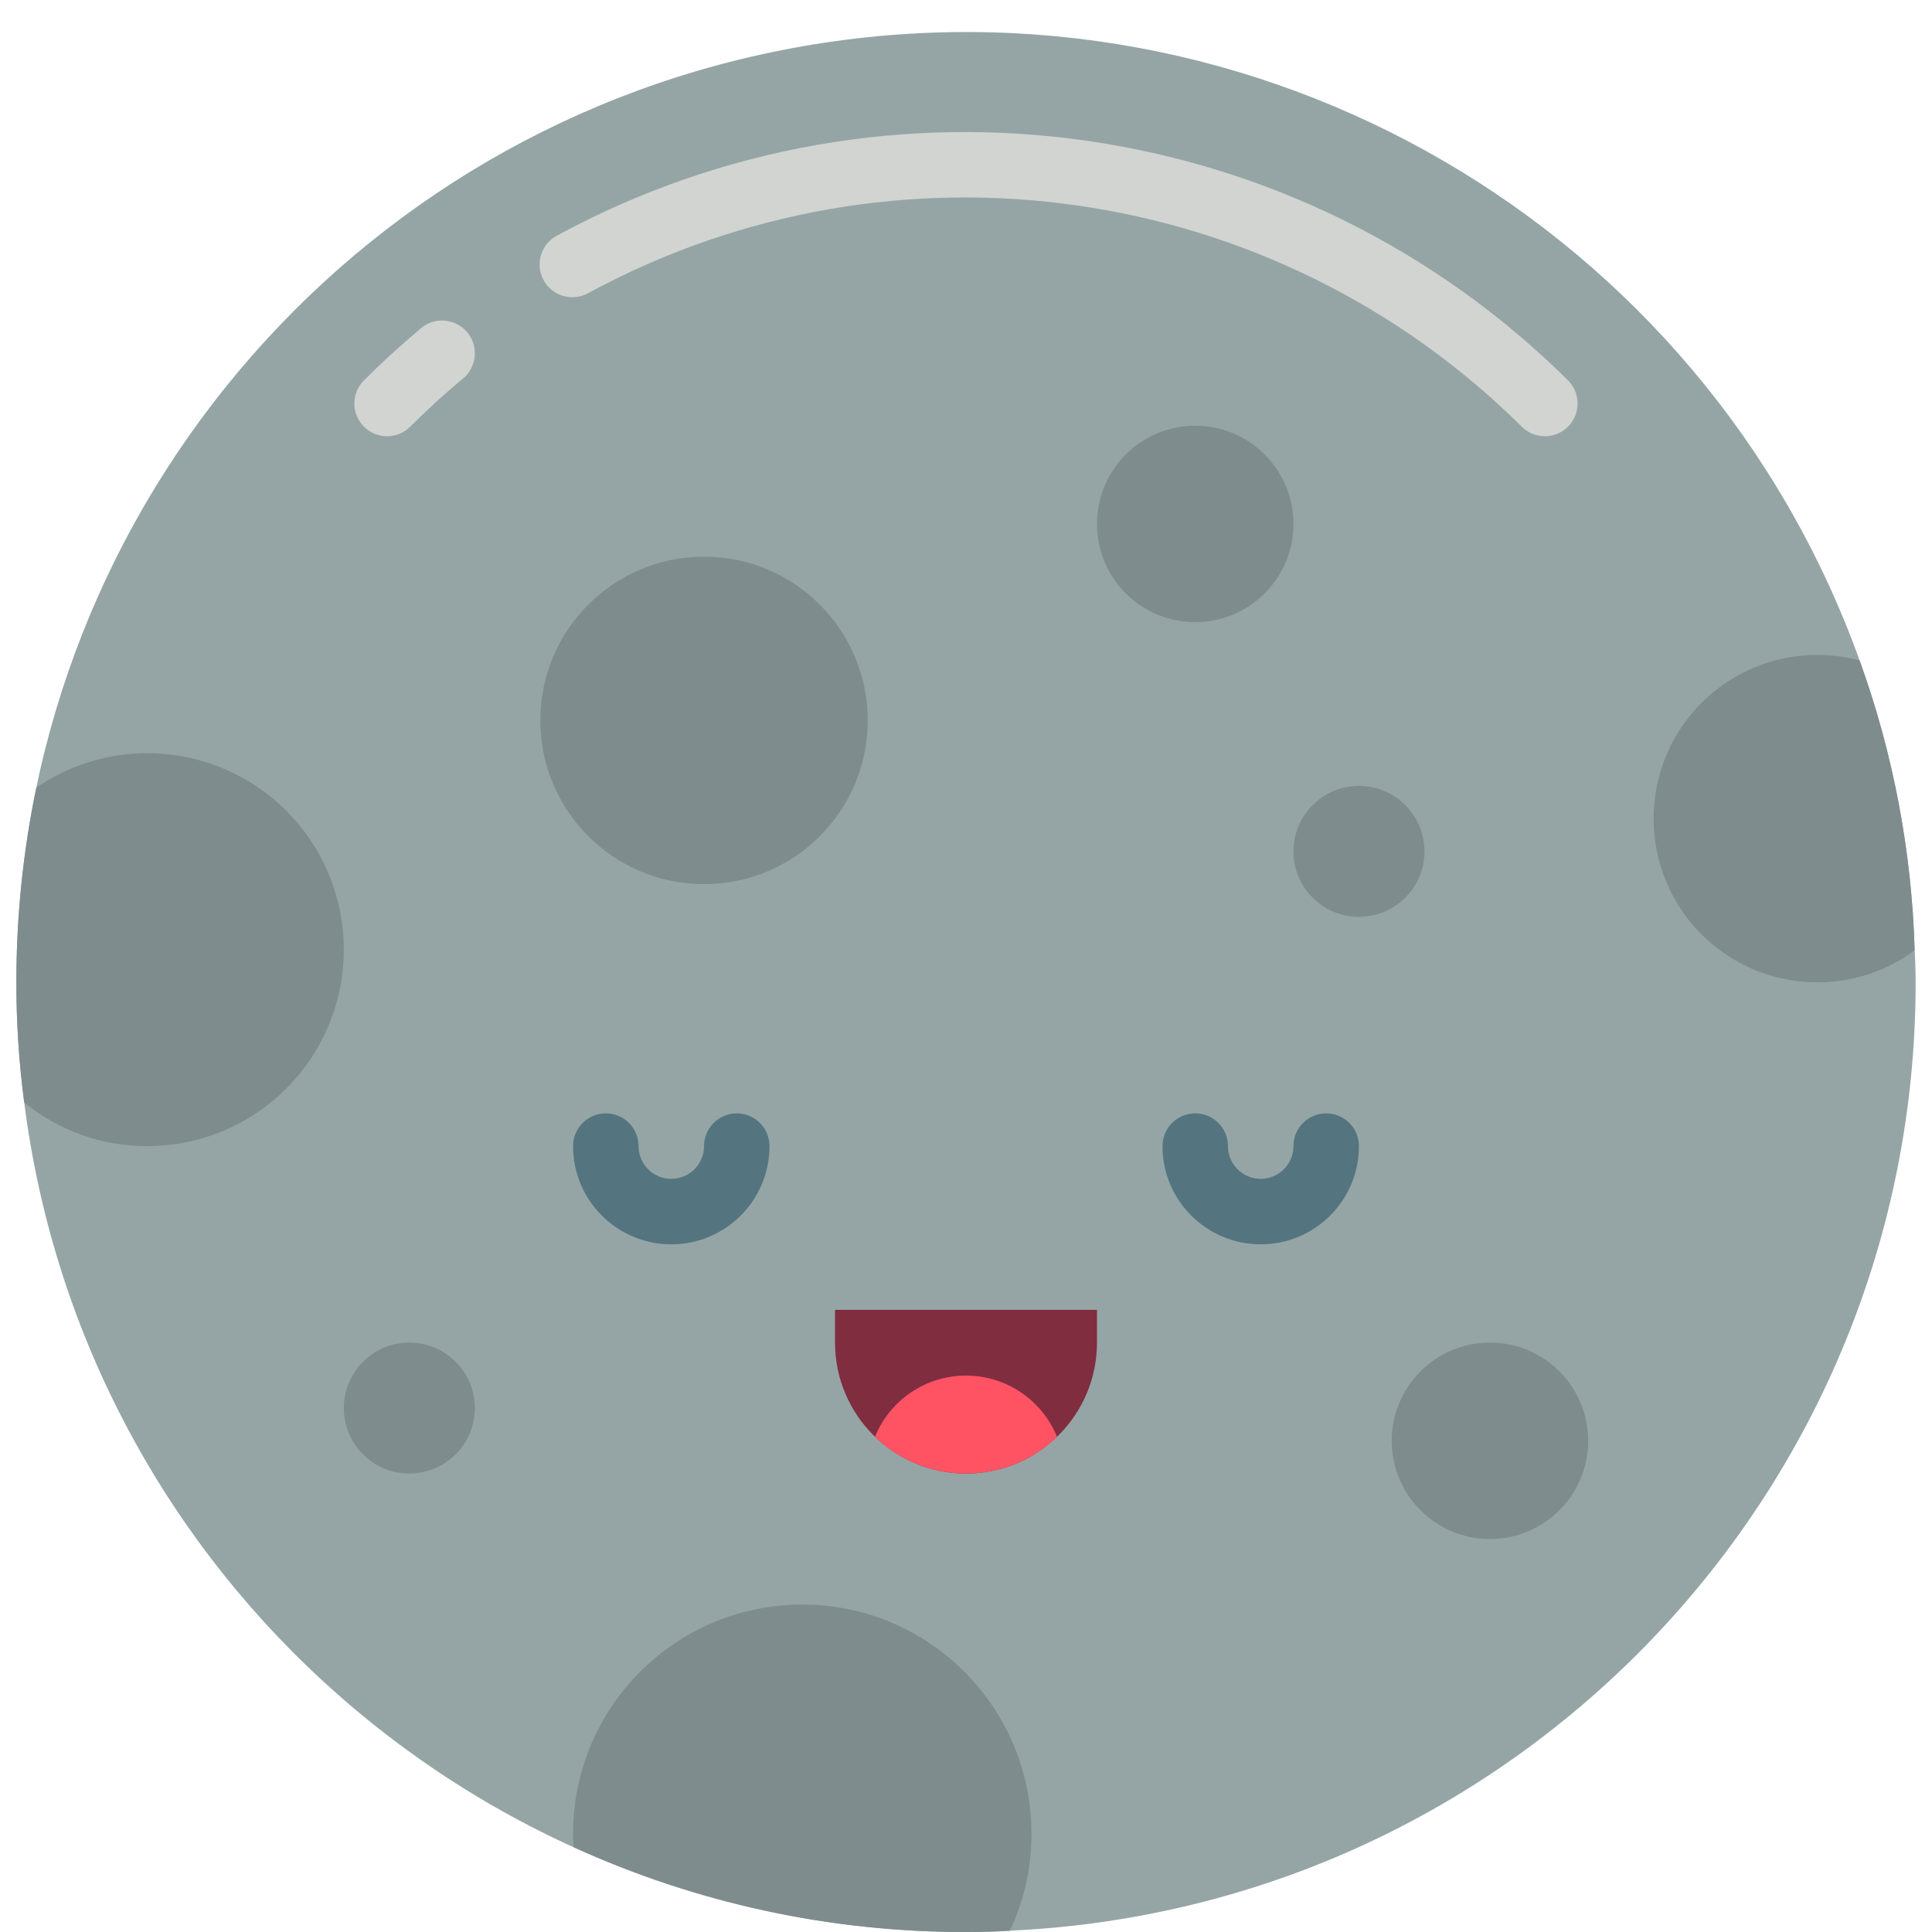 <svg height="512" viewBox="0 0 58 59" width="512" xmlns="http://www.w3.org/2000/svg"><g id="Page-1" fill="none" fill-rule="evenodd"><g id="008---Full-Moon" fill-rule="nonzero"><path id="Shape" d="m58 30c.006 15.496-12.18 28.255-27.66 28.96-.44.03-.89.04-1.34.04-14.597.001-26.918-10.85-28.76-25.33-.161-1.217-.241-2.443-.24-3.67-.009-14.099 10.123-26.161 24.011-28.587 13.889-2.425 27.509 5.489 32.279 18.757 1.026 2.842 1.593 5.83 1.68 8.85.02.32.03.65.03.98z" fill="#95a5a5"/><path id="Shape" d="m46.678 13.322c-.265.001-.52-.105-.707-.293-7.558-7.494-19.132-9.154-28.492-4.086-.314.181-.702.178-1.014-.008-.311-.186-.497-.527-.486-.89.012-.363.219-.691.541-.857 10.139-5.49 22.677-3.692 30.864 4.427.286.286.371.716.217 1.09-.155.374-.519.617-.924.617z" fill="#d1d4d1"/><path id="Shape" d="m11.322 13.322c-.404-0-.769-.244-.924-.617-.155-.374-.069-.804.217-1.09.556-.556 1.143-1.092 1.744-1.594.274-.229.65-.294.986-.171.336.123.58.416.641.768.061.352-.07.71-.345.939-.556.463-1.1.959-1.612 1.472-.187.188-.442.294-.707.293z" fill="#d1d4d1"/><path id="Shape" d="m20 38c-1.657 0-3-1.343-3-3 0-.552.448-1 1-1s1 .448 1 1 .448 1 1 1 1-.448 1-1 .448-1 1-1 1 .448 1 1c0 1.657-1.343 3-3 3z" fill="#547580"/><path id="Shape" d="m38 38c-1.657 0-3-1.343-3-3 0-.552.448-1 1-1s1 .448 1 1 .448 1 1 1 1-.448 1-1 .448-1 1-1 1 .448 1 1c0 1.657-1.343 3-3 3z" fill="#547580"/><path id="Shape" d="m33 40v1c0 2.209-1.791 4-4 4s-4-1.791-4-4v-1z" fill="#802d40"/><g fill="#7f8c8d"><circle id="Oval" cx="41" cy="26" r="2"/><circle id="Oval" cx="21" cy="22" r="5"/><circle id="Oval" cx="45" cy="44" r="3"/><circle id="Oval" cx="12" cy="43" r="2"/><circle id="Oval" cx="36" cy="16" r="3"/><path id="Shape" d="m57.97 29.02c-.858.639-1.9.983-2.97.98-1.943.001-3.711-1.124-4.533-2.885-.822-1.761-.549-3.839.699-5.328 1.249-1.489 3.247-2.12 5.124-1.617 1.026 2.842 1.593 5.83 1.68 8.85z"/><path id="Shape" d="m31 56c.005 1.024-.221 2.035-.66 2.96-.44.03-.89.04-1.34.04-4.133.009-8.22-.875-11.98-2.59-.017-.136-.024-.273-.02-.41 0-3.866 3.134-7 7-7s7 3.134 7 7z"/><path id="Shape" d="m10 29c0 3.314-2.686 6-6 6-1.37.007-2.699-.464-3.76-1.33-.161-1.217-.241-2.443-.24-3.67-.001-1.999.203-3.993.61-5.95 1.837-1.258 4.219-1.395 6.188-.357s3.202 3.081 3.202 5.307z"/></g><path id="Shape" d="m31.78 43.88c-1.552 1.493-4.008 1.493-5.56 0 .459-1.132 1.559-1.872 2.78-1.872s2.321.741 2.78 1.872z" fill="#ff5364"/></g></g></svg>